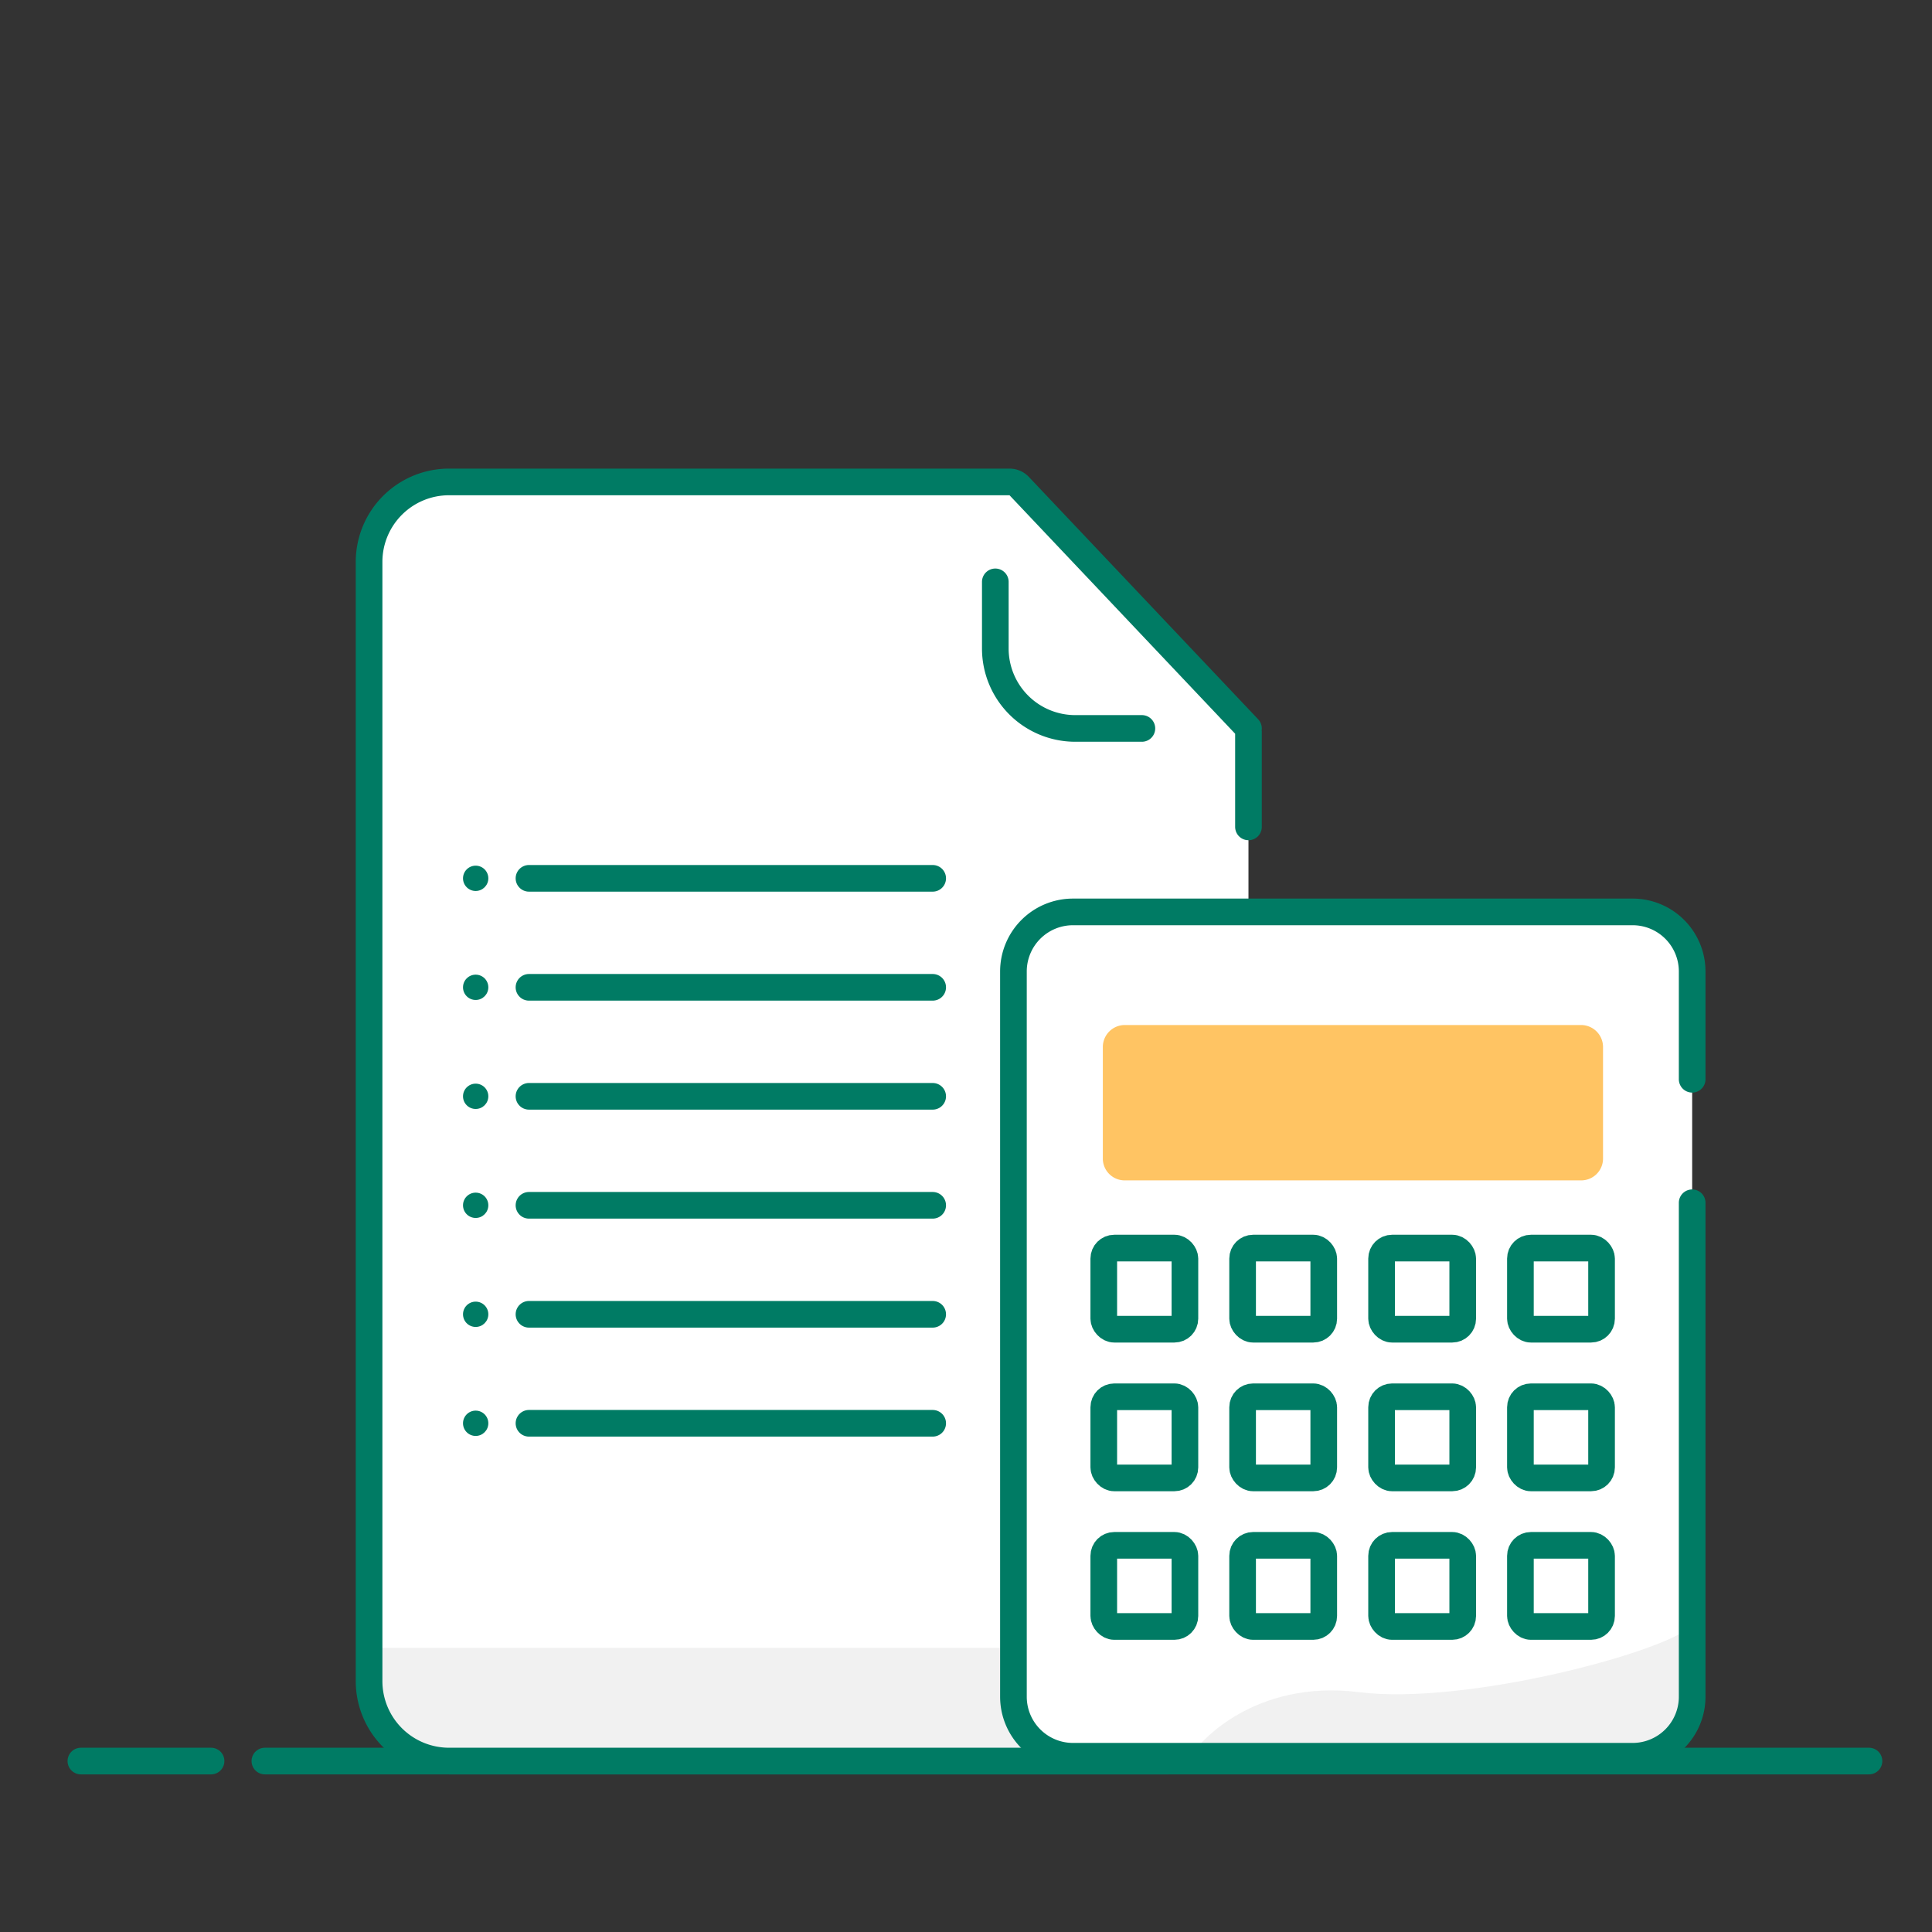 <svg xmlns="http://www.w3.org/2000/svg" viewBox="0 0 145 145"><rect x="0" y="0" width="145" height="145" fill="#333333" stroke="none"/><defs><style>.cls-1,.cls-8{fill:none}.cls-1,.cls-4,.cls-8{stroke:#007b64;stroke-width:2px}.cls-1,.cls-4{stroke-linecap:round;stroke-linejoin:round}.cls-2,.cls-4{fill:#fff}.cls-3{fill:#f1f1f1}.cls-5{fill:#007b64}.cls-8{stroke-miterlimit:10}</style></defs><g id="_38_Уплата_налога" data-name="38 Уплата налога"><path class="cls-1" d="M6.07 132.17h9.77m4.04 0h120.39"/><path class="cls-2" d="M93.7 54.93v71.24a6 6 0 01-6 6h-54a6 6 0 01-6-6v-84a6 6 0 016-6h42.51l17.49 18.5"/><path class="cls-3" d="M27.64 123.67h66v1a7 7 0 01-7 7h-52a7 7 0 01-7-7v-1z"/><path class="cls-1" d="M93.7 70.5v55.67a6 6 0 01-6 6h-54a6 6 0 01-6-6v-84a6 6 0 016-6h42.08a1 1 0 01.72.32l17.2 18.18m0 .26v7.13"/><path class="cls-1" d="M85.7 54.67h-5a6 6 0 01-6-6v-5"/><path class="cls-4" d="M39.7 65.92H70"/><circle class="cls-5" cx="35.7" cy="65.92" r=".95"/><path class="cls-4" d="M39.7 74.1H70"/><circle class="cls-5" cx="35.7" cy="74.1" r=".95"/><path class="cls-4" d="M39.7 82.28H70"/><circle class="cls-5" cx="35.7" cy="82.28" r=".95"/><path class="cls-4" d="M39.7 90.46H70"/><circle class="cls-5" cx="35.7" cy="90.46" r=".95"/><path class="cls-4" d="M39.7 98.64H70"/><circle class="cls-5" cx="35.7" cy="98.64" r=".95"/><path class="cls-4" d="M39.7 106.82H70"/><circle class="cls-5" cx="35.7" cy="106.82" r=".95"/><path class="cls-2" d="M122.53 131.81h-42a4.47 4.47 0 01-4.47-4.47V72.9a4.47 4.47 0 014.47-4.46h42A4.47 4.47 0 01127 72.9v54.44a4.47 4.47 0 01-4.47 4.47z"/><path class="cls-3" d="M90 131s4-5 12-4 23-3 25-5v6l-1 2-2 2H90z"/><path d="M127 90.27v37.07a4.47 4.47 0 01-4.47 4.47h-42a4.47 4.47 0 01-4.47-4.47V72.9a4.47 4.47 0 014.47-4.46h42A4.47 4.47 0 01127 72.9V81" stroke-miterlimit="10" stroke-linecap="round" stroke="#007b64" stroke-width="2" fill="none"/><path d="M118.66 88.59H84.42A1.64 1.64 0 0182.77 87v-8.42a1.65 1.65 0 011.65-1.65h34.24a1.65 1.65 0 011.65 1.65V87a1.64 1.64 0 01-1.65 1.59z" fill="#ffc463"/><rect class="cls-8" x="82.84" y="93.67" width="6.09" height="6.09" rx=".79"/><rect class="cls-8" x="93.26" y="93.67" width="6.09" height="6.09" rx=".79"/><rect class="cls-8" x="103.69" y="93.67" width="6.09" height="6.09" rx=".79"/><rect class="cls-8" x="114.11" y="93.67" width="6.09" height="6.09" rx=".79"/><rect class="cls-8" x="82.84" y="104.83" width="6.09" height="6.09" rx=".79"/><rect class="cls-8" x="93.26" y="104.83" width="6.09" height="6.09" rx=".79"/><rect class="cls-8" x="103.69" y="104.83" width="6.09" height="6.09" rx=".79"/><rect class="cls-8" x="114.11" y="104.83" width="6.09" height="6.09" rx=".79"/><rect class="cls-8" x="82.84" y="115.98" width="6.09" height="6.09" rx=".79"/><rect class="cls-8" x="93.26" y="115.98" width="6.09" height="6.09" rx=".79"/><rect class="cls-8" x="103.69" y="115.98" width="6.09" height="6.09" rx=".79"/><rect class="cls-8" x="114.11" y="115.98" width="6.09" height="6.09" rx=".79"/></g></svg>